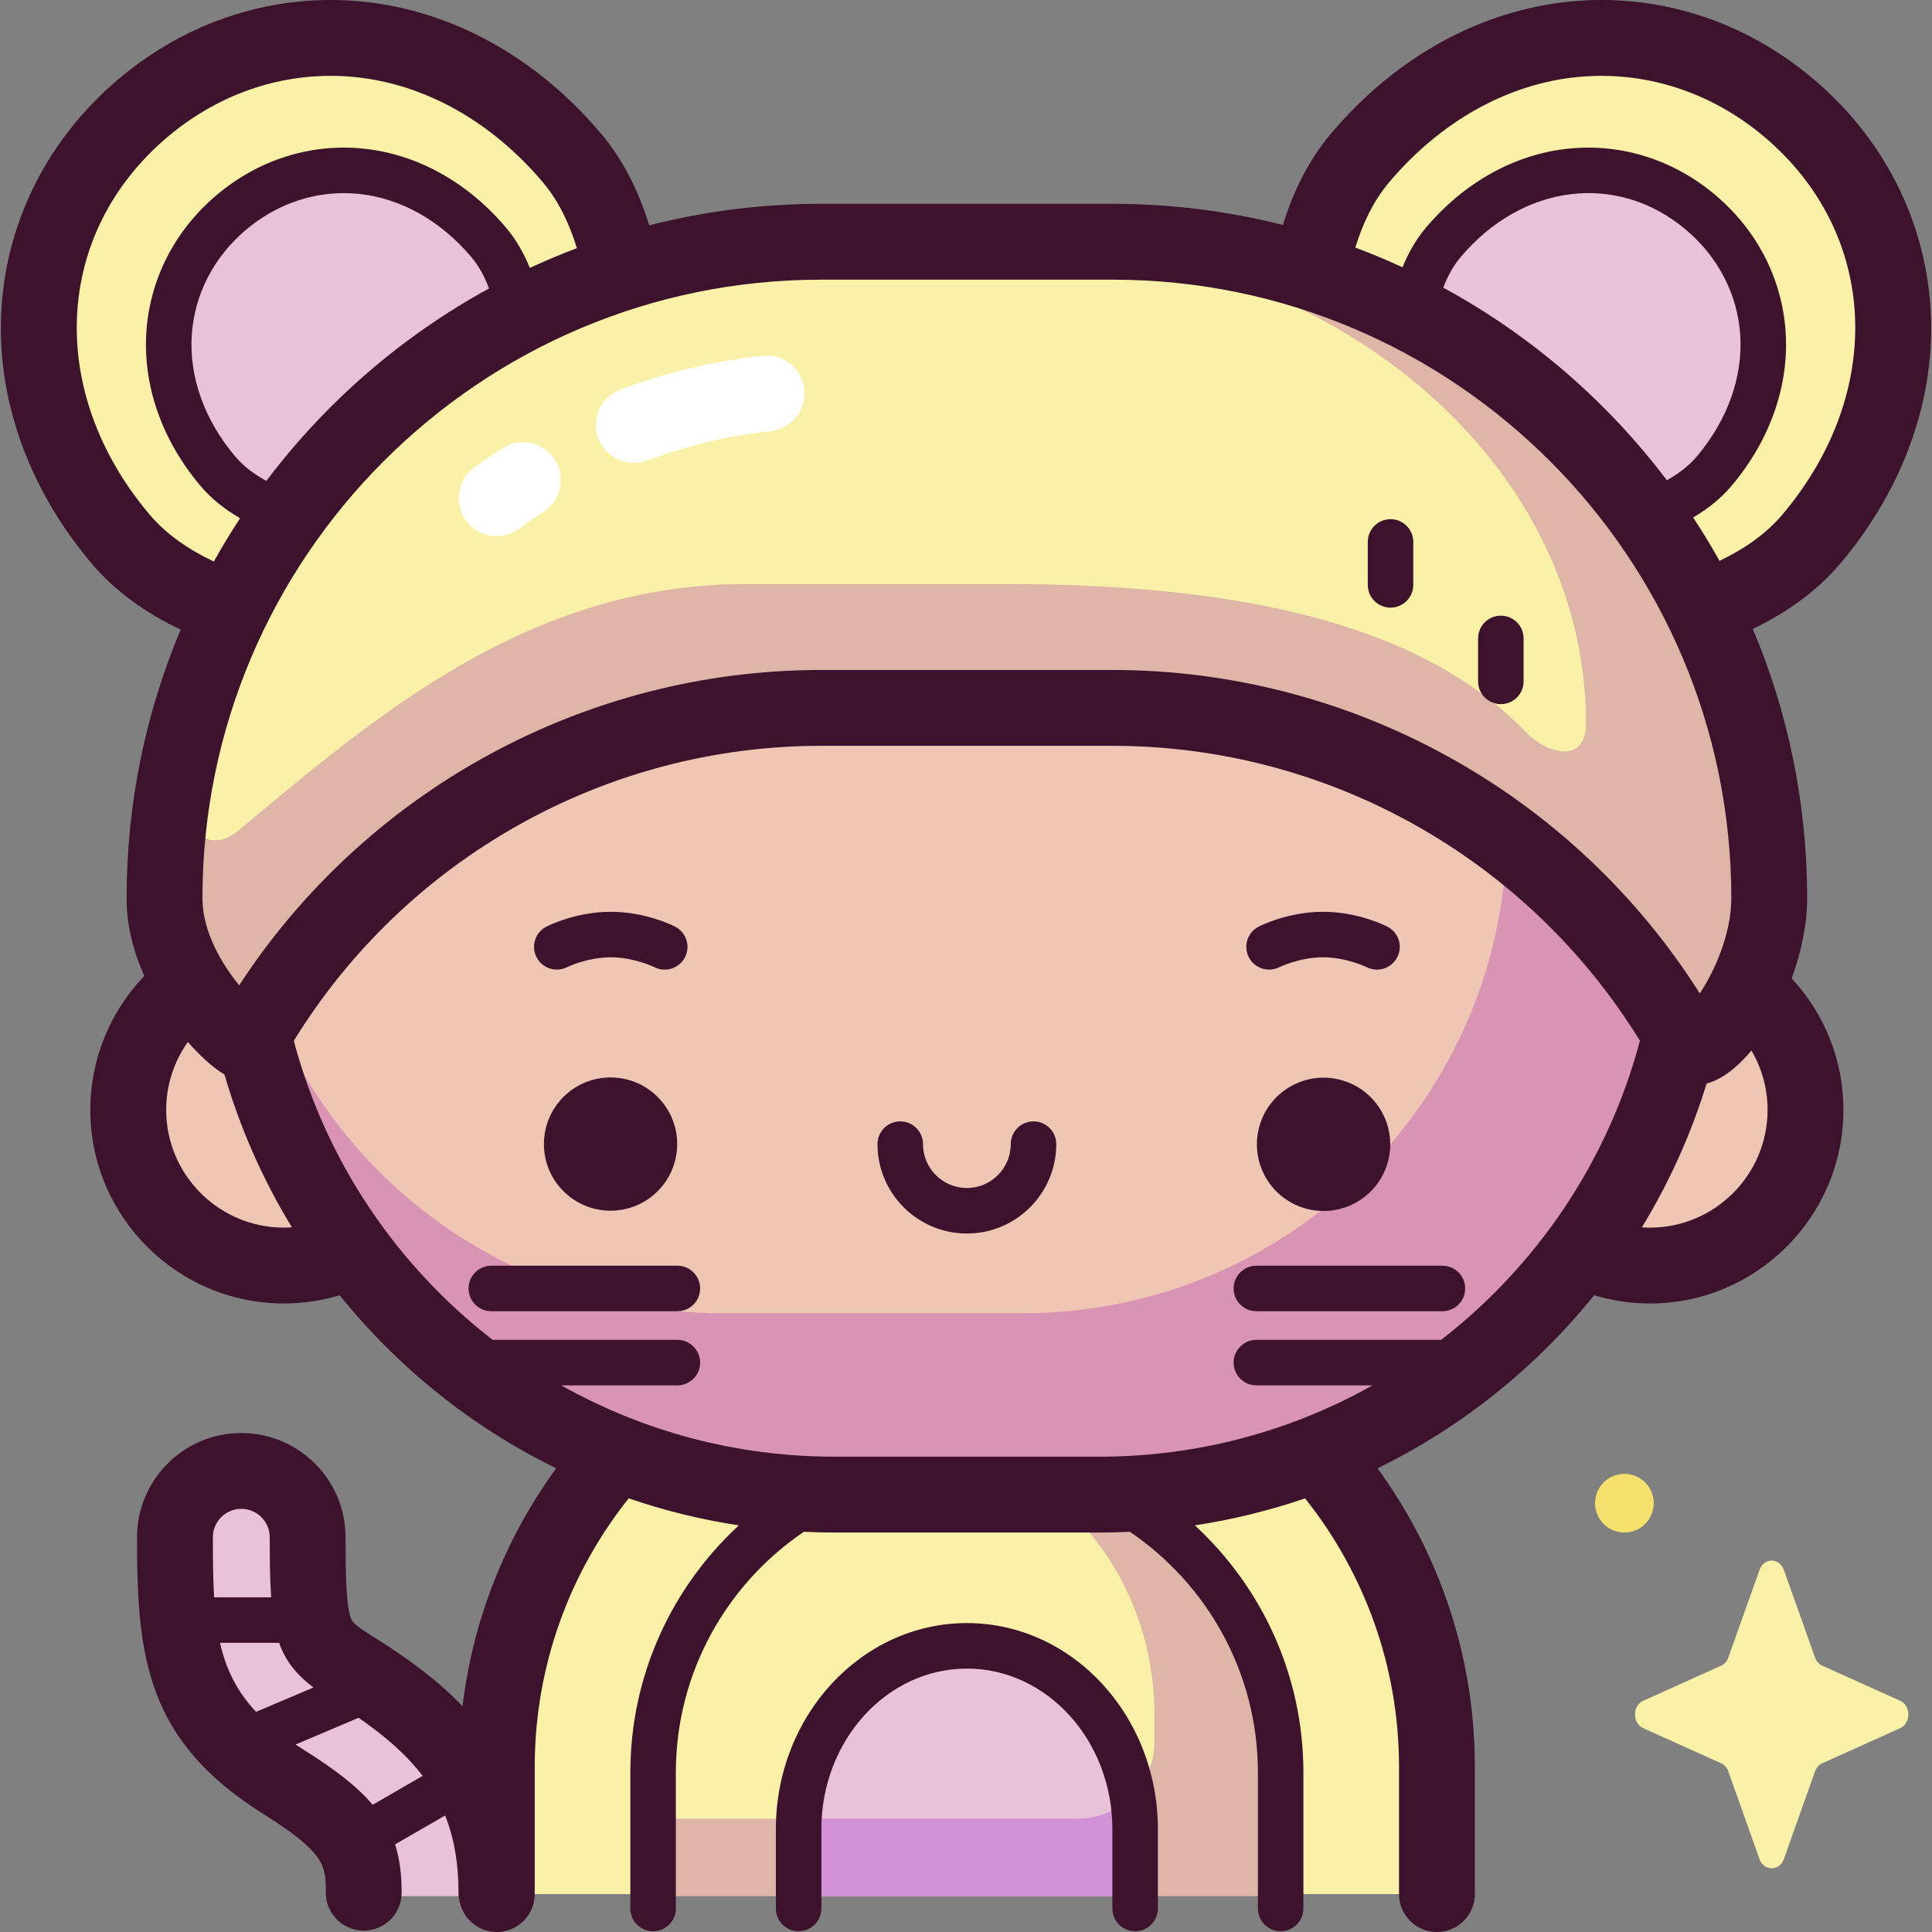 <svg id="Capa_1" enable-background="new 0 0 512 512" height="512" viewBox="0 0 512 512" width="512" xmlns="http://www.w3.org/2000/svg"><rect x="0" y="0" width="512" height="512" fill="#808080" stroke="none"/><g><g><path d="m380.806 501.952v-33.678c0-68.8-55.774-124.574-124.574-124.574-68.8 0-124.574 55.774-124.574 124.574v33.678z" fill="#faf1a9"/><path d="m300.819 502.249v-19.967c0-25.471-19.962-46.119-44.587-46.119-24.625 0-44.587 20.648-44.587 46.119v19.967" fill="#e8c2d8"/><path d="m448.713 254.51c.571-5.463.868-11.008.868-16.622 0-87.368-70.826-158.194-158.194-158.194h-70.309c-87.368 0-158.195 70.826-158.195 158.194 0 5.614.297 11.159.868 16.622-17.189 4.979-29.761 20.826-29.761 39.62 0 22.784 18.47 41.255 41.255 41.255 6.492 0 12.632-1.504 18.096-4.176 28.78 39.326 75.271 64.874 127.737 64.874h70.309c52.466 0 98.957-25.547 127.737-64.874 5.464 2.672 11.604 4.176 18.096 4.176 22.784 0 41.255-18.47 41.255-41.255-.001-18.794-12.573-34.642-29.762-39.62z" fill="#efc5b4"/><path d="m302.827 402.746c23.44 14.704 36.561 38.228 36.561 67.94v31.821h-166.312v-20.536h112.534c11.222 0 20.319-9.098 20.319-20.319v-7.209c0-20.882-8.22-39.68-21.344-52.818z" fill="#dfb5a7"/><path d="m299.553 476.407c-3.64 3.441-8.539 5.565-13.943 5.565h-76.89v20.536h90.833z" fill="#d392d8"/><path d="m291.387 80.617h-20.287c70.831 0 128.251 57.42 128.251 128.251v10.892c0 70.83-57.419 128.25-128.251 128.25h-79.967c-67.783 0-123.277-52.587-127.927-119.187-.206 3.305-.323 6.633-.323 9.989v.001c0 87.369 70.826 158.195 158.195 158.195h58.407c.992.811 1.962 1.652 2.91 2.521 6.053-.034 11.982.337 17.958.689-1.837-1.152-3.717-2.244-5.647-3.253 85.835-1.768 154.875-71.893 154.875-158.152v-.001c0-87.369-70.826-158.195-158.194-158.195z" fill="#d994b3"/><path d="m97.3 502.496c0-11.855-3.2-18.067-21.178-29.325-27.459-17.195-28.853-35.851-28.853-64.867 0-9.712 7.873-17.585 17.585-17.585s17.585 7.873 17.585 17.585c0 26.44 1.222 28.091 12.348 35.059 22.619 14.163 37.683 29.64 37.683 59.133" fill="#e8c2d8"/><path d="m474.037 28.579c-33.039-27.875-81.339-24.97-113.616 13.286-6.963 8.253-11.069 18.776-13.234 30.203-16.506-5.196-34.071-8.003-52.294-8.003h-77.322c-18.383 0-36.097 2.86-52.73 8.145-2.158-11.482-6.27-22.058-13.262-30.345-32.276-38.256-80.576-41.161-113.616-13.286-33.039 27.875-38.307 75.975-6.031 114.231 7.341 8.702 17.707 14.695 29.333 18.774-11.309 23.077-17.667 49.022-17.667 76.454 0 21.755 21.359 39.956 22.221 38.423 29.804-53.029 86.589-88.859 151.751-88.859h77.322c65.036 0 121.729 35.692 151.579 88.552 4.264 7.552 22.394-16.361 22.394-38.116 0-27.488-6.385-53.482-17.737-76.594 11.466-4.075 21.68-10.031 28.938-18.634 32.278-38.256 27.01-86.356-6.029-114.231z" fill="#faf1a9"/><path d="m105.914 101.908c9.786-7.628 20.434-13.722 31.749-18.422-1.239-7.286-3.737-14.02-8.141-19.239-19.373-22.962-48.363-24.706-68.194-7.975s-22.992 45.601-3.619 68.563c3.809 4.515 8.975 7.814 14.813 10.208 10.259-11.898 20.971-23.454 33.392-33.135z" fill="#e8c2d8"/><path d="m450.673 56.271c-19.831-16.731-48.821-14.987-68.194 7.975-3.816 4.523-6.2 10.184-7.576 16.354 23.826 13.159 43.989 33.628 59.387 56.291 7.945-2.441 15.098-6.243 20.003-12.057 19.372-22.961 16.211-51.831-3.62-68.563z" fill="#e8c2d8"/><path d="m294.893 64.065h-28.685c85.115 0 154.114 57.189 154.114 127.737-.186 11.113-10.749 7.623-15.747 2.417-29.392-30.616-80.754-39.449-138.367-39.449h-68.496c-57.724 0-98.287 35.131-134.43 65.244-8.319 6.931-14.204-.53-17.262-10.993-1.585 9.438-2.422 19.129-2.422 29.018 0 21.755 21.359 39.956 22.221 38.423 29.804-53.029 86.589-88.859 151.751-88.859h77.322c65.036 0 121.729 35.692 151.579 88.553 4.264 7.552 22.394-16.361 22.394-38.116.001-96.085-77.89-173.975-173.972-173.975z" fill="#dfb5a7"/><path d="m472.742 416.04 8.254 23.21c.353.994 1.053 1.781 1.936 2.179l20.621 9.29c2.913 1.312 2.913 5.954 0 7.267l-20.621 9.291c-.883.398-1.582 1.185-1.936 2.179l-8.254 23.21c-1.166 3.279-5.29 3.279-6.456 0l-8.254-23.21c-.354-.994-1.053-1.781-1.936-2.179l-20.621-9.291c-2.913-1.313-2.913-5.954 0-7.267l20.621-9.29c.883-.398 1.582-1.185 1.936-2.179l8.254-23.21c1.166-3.279 5.29-3.279 6.456 0z" fill="#faf1a9"/><circle cx="430.478" cy="398.36" fill="#f6e06e" r="7.775"/></g><g><g fill="#3c122c"><path d="m256.232 430.134c-27.91 0-50.617 24.494-50.617 54.602v21.029c0 3.33 2.699 6.029 6.029 6.029s6.029-2.699 6.029-6.029v-21.029c0-23.458 17.298-42.544 38.558-42.544 21.261 0 38.558 19.085 38.558 42.544v21.029c0 3.33 2.7 6.029 6.029 6.029s6.029-2.699 6.029-6.029v-21.029c.002-30.108-22.705-54.602-50.615-54.602z"/><path d="m179.513 335.427h-49.31c-3.33 0-6.029 2.699-6.029 6.029s2.7 6.029 6.029 6.029h49.31c3.33 0 6.029-2.699 6.029-6.029s-2.7-6.029-6.029-6.029z"/><path d="m382.261 335.427h-49.31c-3.33 0-6.029 2.699-6.029 6.029s2.699 6.029 6.029 6.029h49.31c3.33 0 6.029-2.699 6.029-6.029s-2.699-6.029-6.029-6.029z"/><path d="m150.262 256.319c.053-.027 5.332-2.623 11.59-2.623s11.538 2.596 11.567 2.61c.877.448 1.813.66 2.736.66 2.193 0 4.309-1.201 5.375-3.289 1.514-2.965.337-6.597-2.629-8.11-.788-.402-7.959-3.929-17.048-3.929s-16.26 3.527-17.048 3.929c-2.956 1.509-4.123 5.117-2.628 8.079 1.495 2.964 5.12 4.154 8.085 2.673z"/><path d="m339.021 256.319c.053-.027 5.332-2.623 11.591-2.623 6.258 0 11.537 2.596 11.565 2.61.878.448 1.814.66 2.737.66 2.193 0 4.309-1.201 5.375-3.288 1.514-2.966.338-6.597-2.628-8.111-.788-.402-7.959-3.929-17.048-3.929-9.09 0-16.261 3.527-17.049 3.929-2.956 1.509-4.124 5.117-2.628 8.079 1.495 2.964 5.119 4.154 8.085 2.673z"/><path d="m273.892 297.177c-3.33 0-6.029 2.7-6.029 6.029 0 6.413-5.218 11.63-11.63 11.63-6.414 0-11.631-5.218-11.631-11.63 0-3.33-2.7-6.029-6.029-6.029s-6.029 2.7-6.029 6.029c0 13.062 10.628 23.689 23.69 23.689s23.689-10.627 23.689-23.689c-.002-3.329-2.702-6.029-6.031-6.029z"/><path d="m478.914 238.038c0-25.293-5.132-49.409-14.404-71.366 8.984-4.321 16.998-9.985 23.239-17.382 17.018-20.171 25.478-44.387 23.821-68.186-1.621-23.297-12.65-44.679-31.053-60.206-18.405-15.526-41.339-22.796-64.574-20.474-23.738 2.374-46.183 14.79-63.202 34.962-5.892 6.983-10.001 15.262-12.755 24.228-14.435-3.65-29.54-5.597-45.093-5.597h-77.321c-15.708 0-30.962 1.983-45.527 5.704-2.754-9.007-6.87-17.325-12.785-24.335-17.019-20.172-39.465-32.588-63.202-34.962-23.243-2.318-46.17 4.948-64.574 20.474-18.404 15.527-29.433 36.909-31.054 60.206-1.656 23.799 6.803 48.015 23.821 68.186 6.331 7.504 14.487 13.223 23.628 17.566-9.224 21.908-14.329 45.959-14.329 71.182 0 7.628 2.004 14.623 4.706 20.59-8.857 9.223-14.315 21.735-14.315 35.502 0 28.289 23.015 51.304 51.303 51.304 5.136 0 10.095-.766 14.776-2.18 15.459 19.194 35.037 34.938 57.382 45.87-13.223 18.131-22.029 39.676-24.828 63.043-6.866-7.174-14.994-12.988-23.363-18.228-5.177-3.243-5.799-3.964-6.254-5.196-1.274-3.443-1.379-12.062-1.379-21.347 0-15.237-12.397-27.634-27.634-27.634s-27.634 12.397-27.634 27.634c0 31.63 2.337 53.827 33.567 73.383 16.463 10.31 16.463 13.818 16.463 20.809 0 5.549 4.499 10.049 10.049 10.049s10.049-4.499 10.049-10.049c0-4.835-.52-9.009-1.743-12.81l13.269-7.66c2.327 5.838 3.547 12.519 3.547 20.47 0 1.048.162 2.059.46 3.009 1.162 4.264 5.052 7.404 9.685 7.404 5.549 0 10.049-4.499 10.049-10.049v-33.678c0-26.89 9.325-51.636 24.899-71.198 9.39 3.223 19.151 5.636 29.202 7.157-17.672 16.306-28.76 39.646-28.76 65.531v36.002c0 3.33 2.7 6.029 6.029 6.029s6.029-2.699 6.029-6.029v-36.002c0-26.524 13.473-49.944 33.922-63.827 2.668.126 5.352.195 8.051.195h70.309c2.697 0 5.378-.069 8.044-.195 20.452 13.882 33.928 37.3 33.928 63.827v36.002c0 3.33 2.699 6.029 6.029 6.029s6.029-2.699 6.029-6.029v-36.002c0-25.886-11.095-49.221-28.768-65.528 10.054-1.521 19.816-3.938 29.209-7.16 15.574 19.562 24.9 44.309 24.9 71.199v33.678c0 5.549 4.499 10.049 10.049 10.049 5.549 0 10.048-4.499 10.048-10.049v-33.678c0-29.56-9.583-56.921-25.798-79.151 22.353-10.933 41.937-26.679 57.4-45.879 4.679 1.412 9.63 2.19 14.764 2.19 28.288 0 51.303-23.014 51.303-51.304 0-13.448-5.217-25.69-13.714-34.848 2.55-6.95 4.105-14.367 4.105-21.245zm-411.05 215.62c-5.139-5.486-7.987-11.35-9.552-18.288h15.665c1.681 4.806 4.473 8.305 9.083 11.841zm-3.919-53.8c4.156 0 7.536 3.381 7.536 7.536 0 6.336.076 11.533.379 15.917h-15.113c-.289-4.781-.338-10.038-.338-15.917 0-4.155 3.381-7.536 7.536-7.536zm34.816 78.422c-4.04-4.77-9.918-9.34-18.215-14.536-.762-.477-1.496-.953-2.211-1.43l16.697-7.084c6.942 4.804 12.655 9.723 16.974 15.403zm342.98-351.014c-15.84-20.947-36.045-38.418-59.258-51.034 1.148-3.04 2.654-5.786 4.604-8.098 16.457-19.504 41.562-22.552 59.698-7.254 8.531 7.197 13.64 17.054 14.385 27.755.775 11.139-3.304 22.614-11.485 32.312-2.118 2.51-4.828 4.593-7.944 6.319zm-73.639-78.921c13.63-16.155 31.33-26.072 49.841-27.923 17.785-1.779 35.401 3.846 49.615 15.837 30.213 25.49 32.246 67.577 4.83 100.072-4.292 5.087-10.038 9.124-16.697 12.311-2.191-3.925-4.521-7.762-6.984-11.504 3.869-2.277 7.346-5.037 10.196-8.415 10.214-12.106 15.292-26.64 14.298-40.924-.974-13.984-7.592-26.816-18.638-36.135s-24.811-13.68-38.757-12.289c-14.248 1.425-27.719 8.877-37.933 20.983-2.622 3.108-4.639 6.653-6.189 10.467-4.091-1.886-8.262-3.626-12.507-5.214 2.01-6.584 4.893-12.487 8.925-17.266zm-73.209 25.769c90.388 0 163.924 73.536 163.924 163.924 0 9.469-4.452 19.401-8.355 25.221-33.616-53.091-92.396-85.705-155.569-85.705h-77.321c-62.348 0-120.362 31.729-154.191 83.56-4.574-5.625-9.734-14.189-9.734-23.075 0-90.388 73.536-163.924 163.924-163.924h77.322zm-232.578 46.833c-8.182-9.697-12.26-21.173-11.485-32.312.745-10.701 5.854-20.558 14.385-27.755 7.498-6.326 16.575-9.7 25.91-9.7 1.286 0 2.578.064 3.87.193 11.11 1.111 21.736 7.063 29.917 16.761 1.995 2.364 3.522 5.186 4.677 8.315-23.112 12.635-43.229 30.084-59 50.991-3.252-1.761-6.082-3.896-8.274-6.493zm-22.702 15.384c-27.416-32.495-25.383-74.581 4.83-100.072 12.492-10.539 27.614-16.16 43.166-16.16 2.142 0 4.296.107 6.449.323 18.51 1.851 36.21 11.768 49.84 27.923 4.065 4.818 6.966 10.774 8.98 17.423-4.235 1.596-8.396 3.343-12.476 5.236-1.56-3.884-3.609-7.487-6.273-10.645-10.214-12.107-23.687-19.559-37.933-20.984-13.945-1.391-27.711 2.969-38.757 12.289-11.046 9.318-17.664 22.151-18.638 36.135-.994 14.284 4.083 28.818 14.298 40.924 2.932 3.475 6.525 6.3 10.529 8.613-2.452 3.735-4.771 7.563-6.951 11.48-6.805-3.219-12.691-7.302-17.064-12.485zm35.631 189.005c-17.207 0-31.206-13.999-31.206-31.206 0-6.698 2.132-12.902 5.74-17.989 2.688 3.039 6.225 6.557 9.713 8.613 4.178 14.384 10.234 27.975 17.874 40.498-.702.048-1.407.084-2.121.084zm306.671 29.739h-48.964c-3.33 0-6.029 2.7-6.029 6.029s2.699 6.029 6.029 6.029h30.777c-21.407 12.031-46.086 18.901-72.342 18.901h-70.309c-26.254 0-50.931-6.872-72.337-18.901h30.772c3.33 0 6.029-2.7 6.029-6.029s-2.7-6.029-6.029-6.029h-48.958c-25.385-19.656-44.233-47.359-52.688-79.252 29.752-48.375 82.689-78.172 139.706-78.172h77.321c56.987 0 109.954 29.799 139.704 78.163-8.453 31.894-27.298 59.604-52.682 79.261zm86.511-60.945c0 17.207-13.998 31.206-31.206 31.206-.709 0-1.41-.032-2.108-.079 7.215-11.825 13.009-24.605 17.151-38.102 4.035-1.077 8.141-4.261 11.883-8.756 2.714 4.621 4.28 9.994 4.28 15.731z"/><path d="m368.505 161.028c3.33 0 6.029-2.7 6.029-6.029v-11.385c0-3.329-2.699-6.029-6.029-6.029s-6.029 2.7-6.029 6.029v11.385c0 3.33 2.7 6.029 6.029 6.029z"/><path d="m397.738 186.602c3.329 0 6.029-2.7 6.029-6.029v-11.385c0-3.329-2.7-6.029-6.029-6.029-3.33 0-6.029 2.7-6.029 6.029v11.385c0 3.329 2.7 6.029 6.029 6.029z"/><ellipse cx="161.852" cy="303.206" rx="17.66" ry="17.66" transform="matrix(.707 -.707 .707 .707 -166.994 203.254)"/><ellipse cx="350.612" cy="303.206" rx="17.66" ry="17.66" transform="matrix(.383 -.924 .924 .383 -63.688 511.097)"/></g><path d="m131.601 142.065c-3.118 0-6.19-1.446-8.155-4.166-3.25-4.499-2.236-10.781 2.262-14.03 2.424-1.751 4.937-3.46 7.472-5.081 4.677-2.993 10.89-1.627 13.88 3.048 2.991 4.675 1.627 10.889-3.048 13.88-2.218 1.42-4.417 2.915-6.535 4.445-1.78 1.284-3.837 1.904-5.876 1.904z" fill="#fff"/><path d="m167.975 122.667c-4.081 0-7.918-2.505-9.422-6.555-1.931-5.203.721-10.987 5.924-12.917 12.31-4.569 24.963-7.569 37.608-8.917 5.517-.6 10.47 3.408 11.057 8.926.589 5.519-3.408 10.47-8.926 11.057-10.985 1.172-22.003 3.788-32.747 7.775-1.151.428-2.332.631-3.494.631z" fill="#fff"/></g></g></svg>